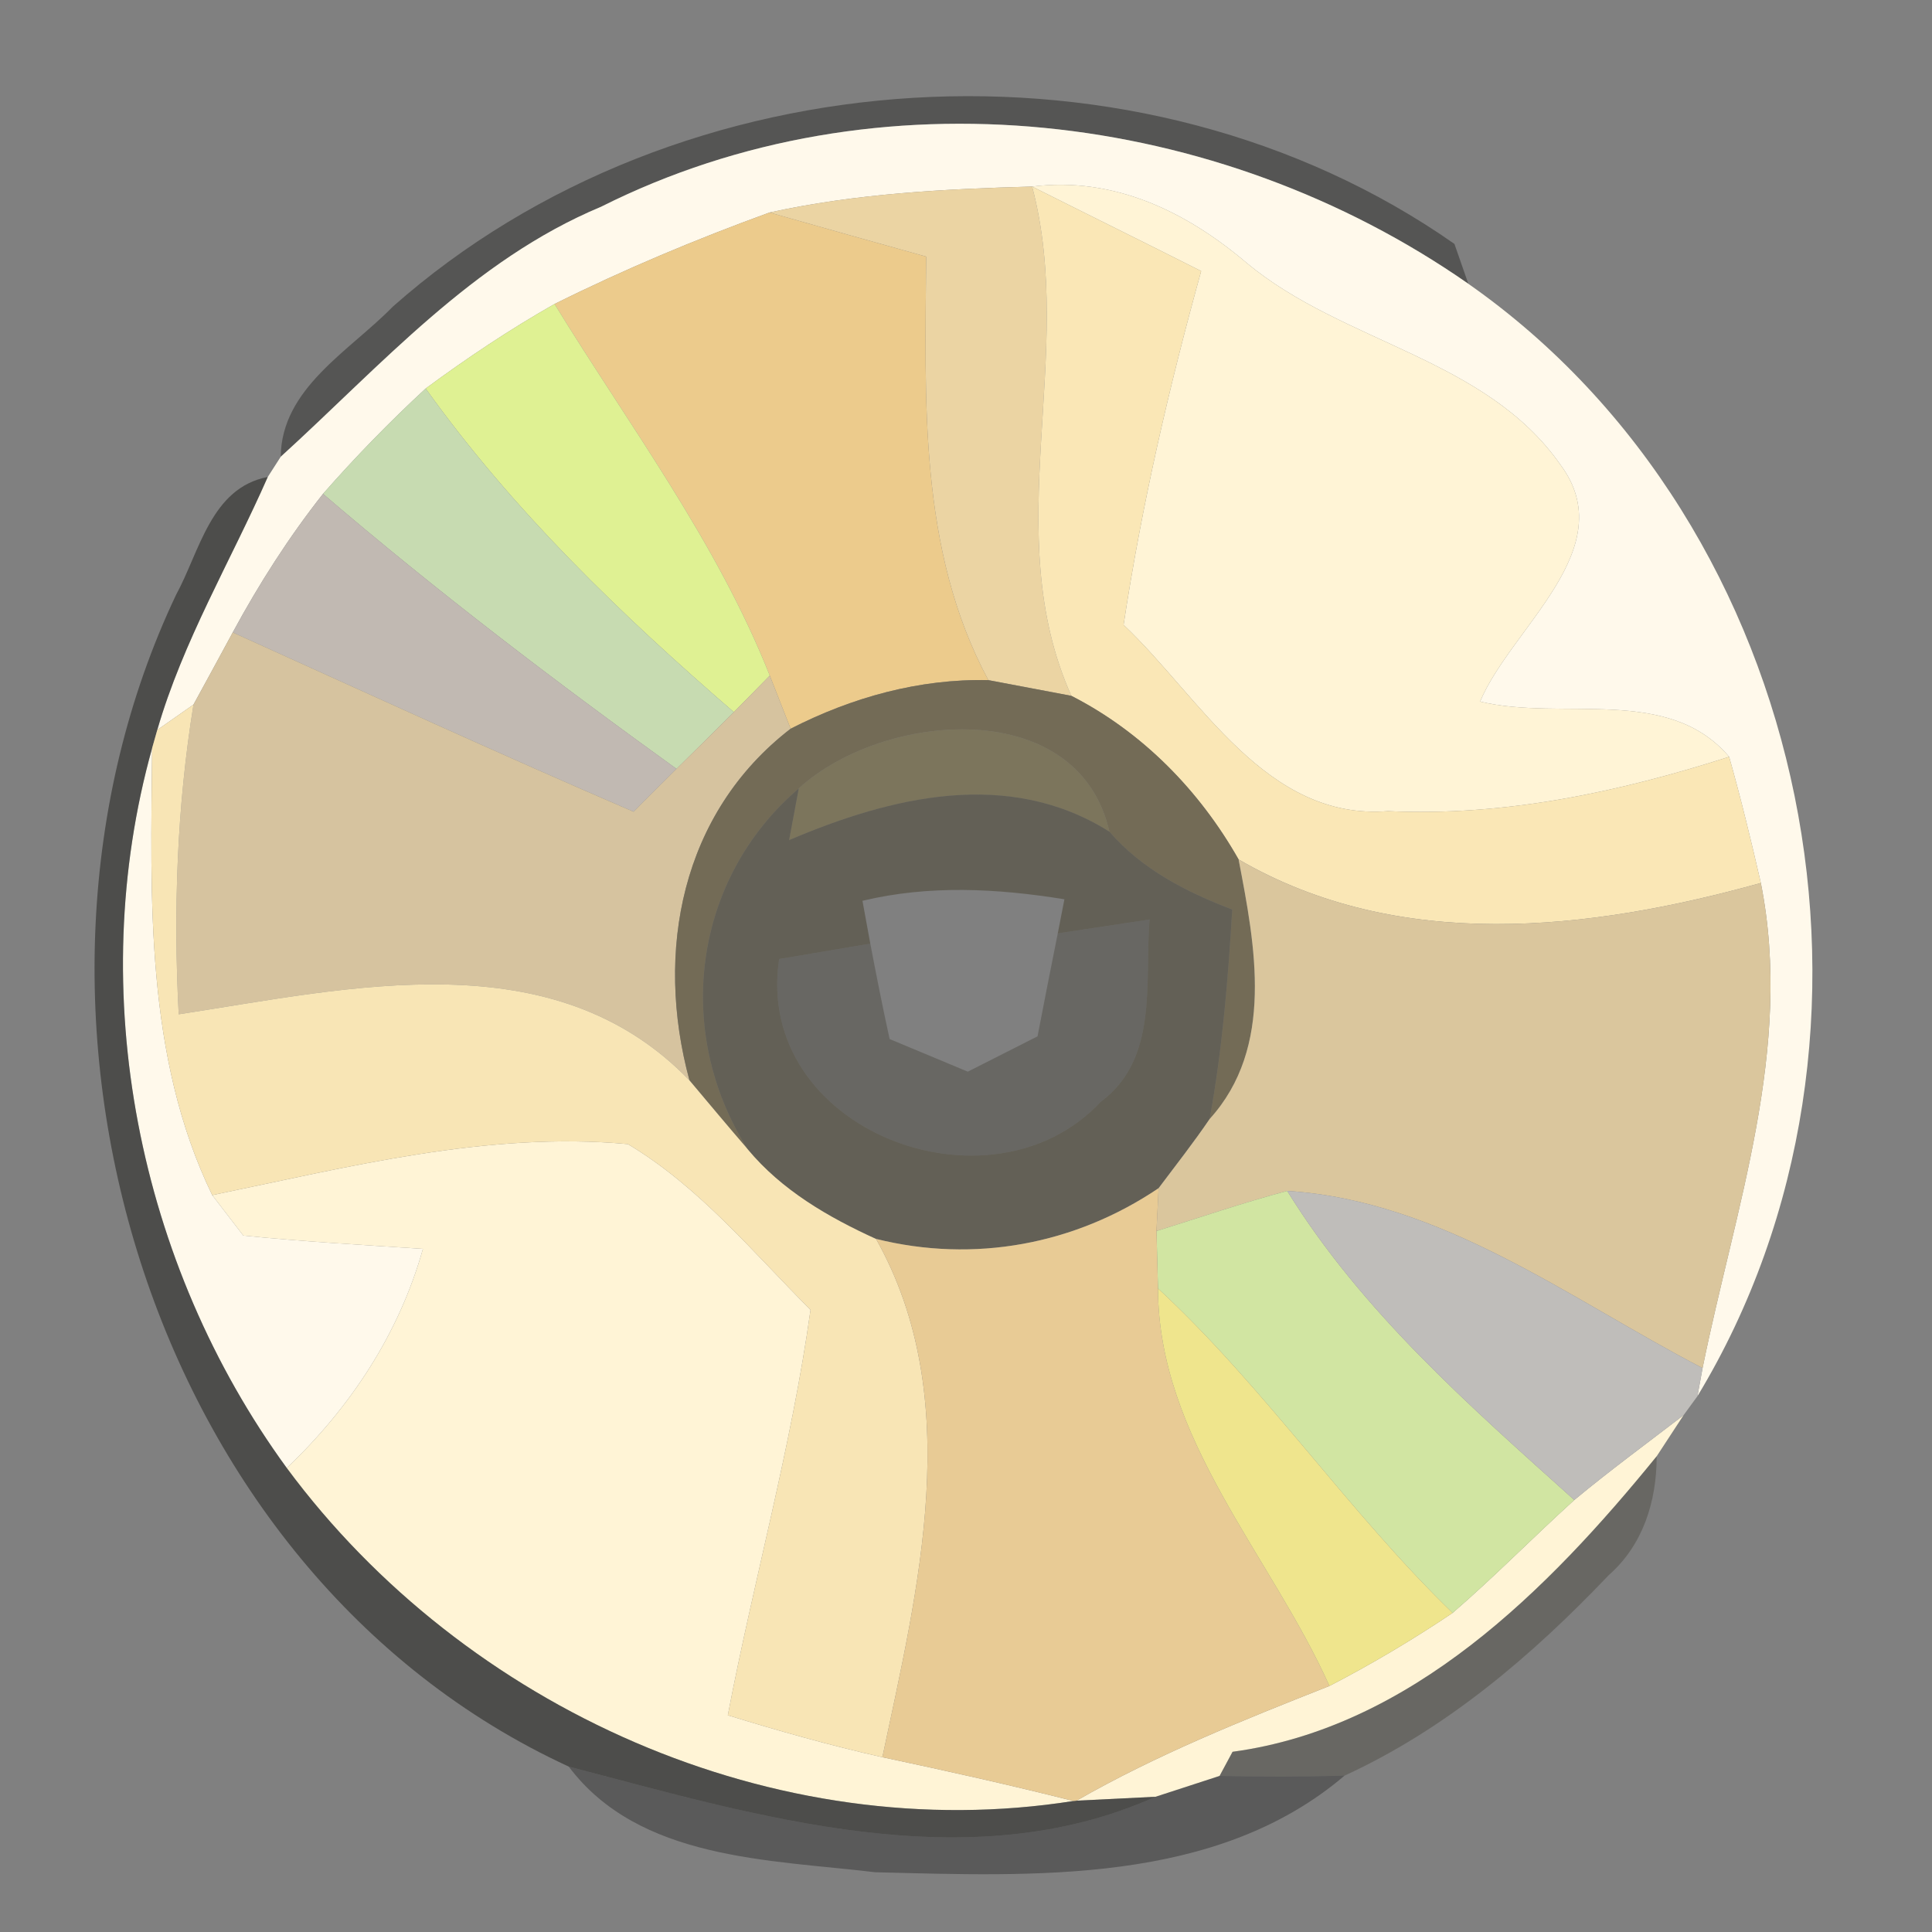 <?xml version="1.0" encoding="UTF-8" ?>
<!DOCTYPE svg PUBLIC "-//W3C//DTD SVG 1.1//EN" "http://www.w3.org/Graphics/SVG/1.1/DTD/svg11.dtd">
<svg width="64pt" height="64pt" viewBox="0 0 64 64" version="1.1" xmlns="http://www.w3.org/2000/svg">
<rect x="0" y="0" width="64" height="64" fill="#808080" stroke="none"/>
<g id="#23221f74">
<path fill="#23221f" opacity="0.45" d=" M 13.01 10.16 C 22.51 1.75 37.80 0.81 48.18 8.08 L 48.64 9.40 C 40.35 3.62 29.05 2.26 19.91 6.85 C 15.67 8.62 12.62 12.11 9.30 15.13 C 9.32 12.86 11.59 11.62 13.01 10.16 Z" />
</g>
<g id="#fff9ebff">
<path fill="#fff9eb" opacity="1.00" d=" M 19.91 6.85 C 29.05 2.26 40.35 3.62 48.64 9.40 C 60.12 17.44 63.45 34.32 56.23 46.25 L 56.40 45.32 C 57.47 40.03 59.42 34.73 58.33 29.25 C 58.01 27.85 57.67 26.45 57.28 25.07 C 55.26 22.69 51.75 23.90 49.03 23.24 C 50.06 20.78 53.77 18.16 51.68 15.38 C 49.21 11.86 44.50 11.37 41.31 8.72 C 39.30 7.01 36.90 5.84 34.19 6.18 C 31.28 6.26 28.35 6.41 25.49 7.04 C 23.07 7.92 20.68 8.92 18.37 10.07 C 16.89 10.91 15.47 11.86 14.10 12.87 C 12.91 13.97 11.77 15.14 10.70 16.36 C 9.57 17.79 8.58 19.34 7.71 20.95 C 7.28 21.74 6.85 22.54 6.41 23.34 L 5.21 24.18 C 6.06 21.24 7.64 18.59 8.87 15.80 L 9.30 15.13 C 12.62 12.11 15.67 8.62 19.91 6.85 Z" />
<path fill="#fff9eb" opacity="1.00" d=" M 9.50 48.63 C 4.57 41.87 2.78 32.87 5.04 24.78 C 4.99 29.77 4.80 34.98 7.03 39.59 C 7.29 39.93 7.80 40.59 8.06 40.93 C 10.03 41.13 12.02 41.24 14.01 41.37 C 13.22 44.18 11.61 46.62 9.50 48.63 Z" />
</g>
<g id="#fff4d6ff">
<path fill="#fff4d6" opacity="1.00" d=" M 34.19 6.18 C 36.90 5.84 39.30 7.01 41.31 8.72 C 44.50 11.37 49.21 11.86 51.68 15.38 C 53.77 18.16 50.06 20.78 49.03 23.24 C 51.75 23.90 55.26 22.69 57.28 25.07 C 53.63 26.24 49.83 27.05 45.98 26.87 C 41.93 27.19 39.78 23.12 37.22 20.70 C 37.82 16.74 38.72 12.84 39.79 8.98 C 37.93 8.04 36.06 7.12 34.19 6.18 Z" />
<path fill="#fff4d6" opacity="1.00" d=" M 7.03 39.59 C 11.55 38.66 16.15 37.47 20.80 37.90 C 23.16 39.31 24.93 41.47 26.85 43.39 C 26.22 47.92 24.97 52.33 24.11 56.82 C 25.80 57.34 27.50 57.82 29.23 58.21 C 31.35 58.66 33.46 59.13 35.56 59.66 C 25.68 61.22 15.40 56.60 9.50 48.63 C 11.61 46.62 13.22 44.18 14.01 41.37 C 12.02 41.24 10.03 41.13 8.06 40.93 C 7.80 40.59 7.29 39.93 7.03 39.59 Z" />
<path fill="#fff4d6" opacity="1.00" d=" M 52.15 49.69 C 53.33 48.71 54.56 47.81 55.77 46.88 C 55.55 47.22 55.10 47.90 54.88 48.24 C 51.28 52.67 46.75 57.23 40.83 58.03 C 40.72 58.23 40.51 58.63 40.40 58.83 C 39.87 59.00 38.81 59.35 38.28 59.52 C 37.63 59.55 36.31 59.62 35.66 59.65 C 38.33 58.12 41.18 56.98 44.04 55.85 C 45.45 55.12 46.81 54.31 48.12 53.43 C 49.51 52.23 50.79 50.92 52.15 49.69 Z" />
</g>
<g id="#ebd4a3ff">
<path fill="#ebd4a3" opacity="1.00" d=" M 25.49 7.04 C 28.35 6.41 31.28 6.26 34.19 6.18 C 35.67 11.76 33.06 17.63 35.49 23.05 C 34.80 22.92 33.43 22.66 32.74 22.53 C 30.42 18.21 30.65 13.25 30.68 8.50 C 28.95 8.02 27.22 7.53 25.49 7.04 Z" />
</g>
<g id="#fae7b6ff">
<path fill="#fae7b6" opacity="1.00" d=" M 34.19 6.18 C 36.06 7.12 37.93 8.04 39.79 8.98 C 38.72 12.84 37.82 16.74 37.22 20.70 C 39.78 23.12 41.93 27.19 45.98 26.87 C 49.83 27.05 53.63 26.24 57.28 25.07 C 57.67 26.45 58.01 27.85 58.33 29.25 C 52.65 30.83 46.35 31.56 41.03 28.47 C 39.73 26.18 37.84 24.25 35.49 23.05 C 33.06 17.63 35.67 11.76 34.19 6.18 Z" />
</g>
<g id="#eccb8cff">
<path fill="#eccb8c" opacity="1.00" d=" M 18.37 10.07 C 20.68 8.92 23.07 7.92 25.49 7.04 C 27.22 7.53 28.95 8.02 30.68 8.50 C 30.65 13.25 30.42 18.21 32.74 22.53 C 30.45 22.48 28.22 23.10 26.19 24.14 C 26.02 23.70 25.67 22.82 25.50 22.38 C 23.74 17.94 20.85 14.11 18.37 10.07 Z" />
</g>
<g id="#dff193ff">
<path fill="#dff193" opacity="1.00" d=" M 14.10 12.87 C 15.47 11.86 16.89 10.91 18.37 10.07 C 20.85 14.11 23.74 17.94 25.50 22.38 L 24.31 23.59 C 20.57 20.36 16.99 16.91 14.10 12.87 Z" />
</g>
<g id="#c7dbb1ff">
<path fill="#c7dbb1" opacity="1.00" d=" M 10.70 16.36 C 11.77 15.14 12.91 13.97 14.10 12.87 C 16.99 16.91 20.57 20.36 24.31 23.59 C 23.68 24.22 23.05 24.84 22.41 25.47 C 18.40 22.58 14.46 19.58 10.70 16.36 Z" />
</g>
<g id="#1d1c1981">
<path fill="#1d1c19" opacity="0.51" d=" M 5.83 19.71 C 6.62 18.26 6.99 16.16 8.87 15.80 C 7.64 18.59 6.06 21.24 5.21 24.18 C 5.17 24.33 5.08 24.63 5.04 24.78 C 2.78 32.87 4.57 41.87 9.50 48.63 C 15.40 56.60 25.68 61.22 35.56 59.66 L 35.66 59.65 C 36.31 59.62 37.63 59.55 38.28 59.52 C 32.05 62.31 25.09 60.15 18.84 58.52 C 4.80 52.05 -0.62 33.32 5.83 19.71 Z" />
</g>
<g id="#c1b9b2ff">
<path fill="#c1b9b2" opacity="1.00" d=" M 7.71 20.95 C 8.58 19.34 9.57 17.79 10.70 16.36 C 14.46 19.58 18.40 22.58 22.41 25.47 C 22.06 25.82 21.34 26.53 20.99 26.89 C 16.53 24.97 12.13 22.95 7.71 20.95 Z" />
</g>
<g id="#d6c39fff">
<path fill="#d6c39f" opacity="1.00" d=" M 7.71 20.95 C 12.13 22.95 16.53 24.97 20.99 26.89 C 21.34 26.53 22.06 25.82 22.41 25.47 C 23.05 24.84 23.68 24.22 24.31 23.59 L 25.50 22.38 C 25.67 22.82 26.02 23.70 26.19 24.14 C 22.57 26.93 21.68 31.52 22.84 35.79 C 18.33 31.11 11.61 32.73 5.92 33.60 C 5.74 30.17 5.86 26.73 6.41 23.34 C 6.85 22.54 7.28 21.74 7.71 20.95 Z" />
</g>
<g id="#71684fd9">
<path fill="#71684f" opacity="0.85" d=" M 26.19 24.14 C 28.22 23.10 30.45 22.48 32.74 22.53 C 33.43 22.66 34.80 22.92 35.49 23.05 C 37.84 24.25 39.73 26.18 41.03 28.47 C 41.58 31.33 42.23 34.69 40.07 37.07 C 40.49 34.78 40.68 32.46 40.82 30.13 C 39.30 29.55 37.83 28.80 36.75 27.55 C 35.72 23.01 29.25 23.56 26.46 26.12 C 22.95 29.12 22.30 34.19 24.77 38.07 C 24.12 37.32 23.48 36.55 22.84 35.79 C 21.68 31.52 22.57 26.93 26.19 24.14 Z" />
</g>
<g id="#f8e5b5ff">
<path fill="#f8e5b5" opacity="1.00" d=" M 5.04 24.78 C 5.08 24.63 5.17 24.33 5.21 24.18 L 6.41 23.34 C 5.86 26.73 5.74 30.17 5.92 33.60 C 11.61 32.73 18.33 31.11 22.84 35.79 C 23.48 36.55 24.12 37.32 24.77 38.07 C 25.90 39.43 27.44 40.32 29.02 41.04 C 32.00 46.34 30.41 52.63 29.23 58.21 C 27.50 57.82 25.80 57.34 24.11 56.82 C 24.97 52.33 26.22 47.92 26.85 43.39 C 24.93 41.47 23.16 39.31 20.80 37.90 C 16.15 37.47 11.55 38.66 7.03 39.59 C 4.80 34.98 4.99 29.77 5.04 24.78 Z" />
</g>
<g id="#7a704fbb">
<path fill="#7a704f" opacity="0.73" d=" M 26.46 26.12 C 29.25 23.56 35.72 23.01 36.75 27.55 C 33.40 25.44 29.52 26.39 26.14 27.83 L 26.46 26.12 Z" />
</g>
<g id="#46402b7e">
<path fill="#46402b" opacity="0.49" d=" M 24.77 38.07 C 22.30 34.19 22.95 29.12 26.46 26.12 L 26.14 27.83 C 29.52 26.39 33.40 25.44 36.75 27.55 C 37.83 28.80 39.30 29.55 40.82 30.13 C 40.68 32.46 40.49 34.78 40.07 37.07 C 39.54 37.85 38.95 38.60 38.38 39.36 C 35.61 41.23 32.27 41.85 29.02 41.04 C 27.44 40.32 25.90 39.43 24.77 38.07 M 28.57 29.84 L 28.83 31.26 C 27.82 31.43 26.81 31.60 25.81 31.77 C 24.96 37.43 32.80 40.42 36.46 36.50 C 38.39 35.07 37.91 32.54 38.08 30.46 C 37.32 30.57 35.80 30.81 35.04 30.92 L 35.26 29.79 C 33.04 29.43 30.78 29.31 28.57 29.84 Z" />
</g>
<g id="#dac69dff">
<path fill="#dac69d" opacity="1.00" d=" M 41.03 28.47 C 46.35 31.56 52.65 30.83 58.33 29.25 C 59.42 34.73 57.47 40.03 56.40 45.32 C 51.99 43.03 47.78 39.78 42.64 39.45 C 41.18 39.84 39.75 40.33 38.31 40.78 C 38.33 40.43 38.36 39.72 38.38 39.36 C 38.95 38.60 39.54 37.85 40.07 37.07 C 42.23 34.69 41.58 31.33 41.03 28.47 Z" />
</g>
<g id="#2e291a47">
<path fill="#2e291a" opacity="0.28" d=" M 25.81 31.77 C 26.81 31.60 27.82 31.43 28.83 31.26 C 29.03 32.31 29.24 33.37 29.47 34.42 C 30.12 34.69 31.41 35.23 32.06 35.50 C 32.64 35.21 33.79 34.62 34.37 34.33 C 34.59 33.19 34.81 32.06 35.04 30.92 C 35.80 30.81 37.32 30.57 38.08 30.46 C 37.91 32.54 38.39 35.07 36.46 36.50 C 32.80 40.42 24.96 37.43 25.81 31.77 Z" />
<path fill="#2e291a" opacity="0.28" d=" M 40.83 58.03 C 46.75 57.23 51.28 52.67 54.88 48.24 C 54.88 49.73 54.43 51.18 53.29 52.18 C 50.76 54.84 47.90 57.28 44.54 58.82 C 43.16 58.86 41.78 58.86 40.40 58.83 C 40.51 58.63 40.72 58.23 40.83 58.03 Z" />
</g>
<g id="#d1e5a2ff">
<path fill="#d1e5a2" opacity="1.00" d=" M 38.31 40.78 C 39.75 40.33 41.18 39.84 42.64 39.45 C 45.12 43.46 48.68 46.57 52.15 49.69 C 50.79 50.92 49.51 52.23 48.12 53.43 C 44.63 50.05 41.92 45.98 38.36 42.68 C 38.35 42.21 38.32 41.26 38.31 40.78 Z" />
</g>
<g id="#e8cb95ff">
<path fill="#e8cb95" opacity="1.00" d=" M 29.02 41.04 C 32.27 41.85 35.61 41.23 38.38 39.36 C 38.36 39.72 38.33 40.43 38.31 40.78 C 38.32 41.26 38.35 42.21 38.36 42.68 C 38.37 47.66 42.09 51.51 44.04 55.85 C 41.18 56.98 38.33 58.12 35.66 59.65 L 35.56 59.66 C 33.46 59.13 31.35 58.66 29.23 58.21 C 30.41 52.63 32.00 46.34 29.02 41.04 Z" />
</g>
<g id="#bfbdbaff">
<path fill="#bfbdba" opacity="1.00" d=" M 42.64 39.45 C 47.78 39.78 51.99 43.03 56.40 45.32 L 56.23 46.25 L 55.77 46.88 C 54.56 47.81 53.33 48.71 52.15 49.69 C 48.68 46.57 45.12 43.46 42.64 39.45 Z" />
</g>
<g id="#efe58dff">
<path fill="#efe58d" opacity="1.00" d=" M 38.36 42.68 C 41.92 45.98 44.63 50.05 48.12 53.43 C 46.81 54.31 45.45 55.12 44.04 55.85 C 42.09 51.51 38.37 47.66 38.36 42.68 Z" />
</g>
<g id="#0303024d">
<path fill="#030302" opacity="0.30" d=" M 18.84 58.52 C 25.09 60.15 32.05 62.31 38.28 59.52 C 38.81 59.35 39.87 59.00 40.40 58.83 C 41.78 58.86 43.16 58.86 44.54 58.82 C 40.28 62.45 34.23 62.15 28.99 62.02 C 25.49 61.60 21.17 61.62 18.84 58.52 Z" />
</g>
</svg>

